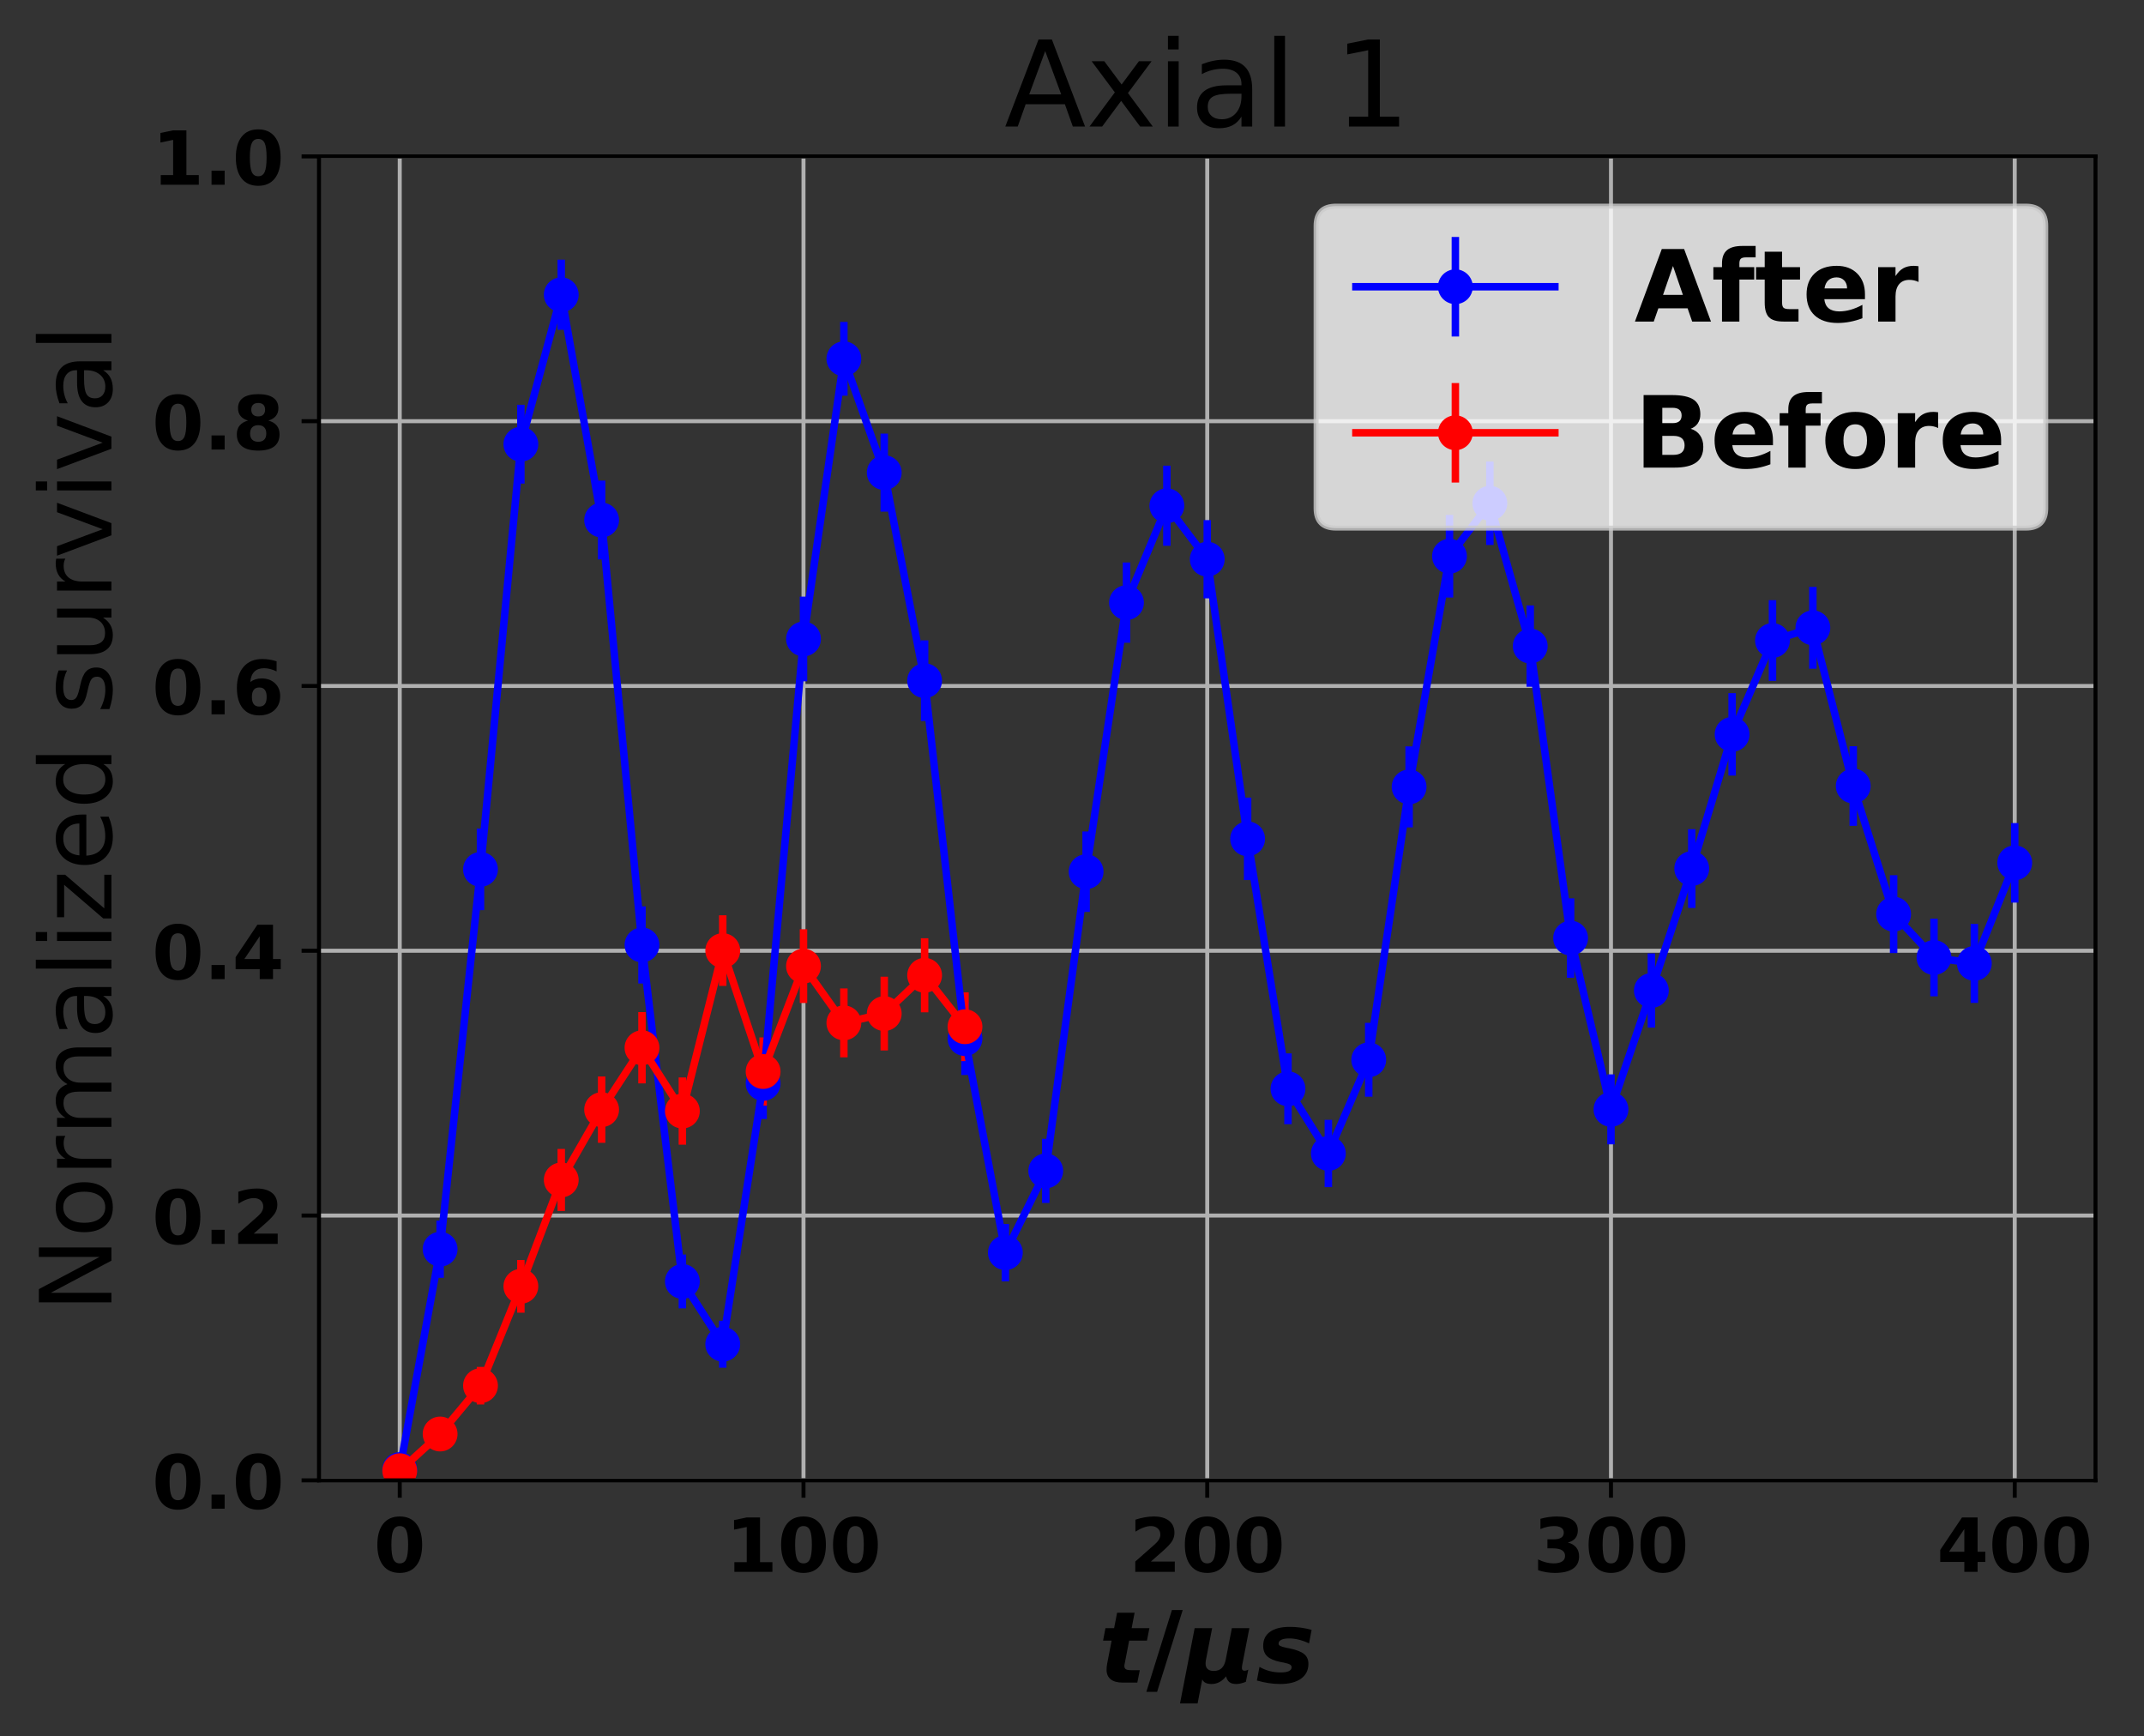 <?xml version="1.0" encoding="utf-8" standalone="no"?>
<!DOCTYPE svg PUBLIC "-//W3C//DTD SVG 1.1//EN"
  "http://www.w3.org/Graphics/SVG/1.1/DTD/svg11.dtd">
<!-- Created with matplotlib (http://matplotlib.org/) -->
<svg height="349pt" version="1.1" viewBox="0 0 431 349" width="431pt" xmlns="http://www.w3.org/2000/svg" xmlns:xlink="http://www.w3.org/1999/xlink">
 <rect x="0" y="0" width="431" height="349" fill="#333333" stroke="none"/>
 <defs>
  <style type="text/css">
*{stroke-linecap:butt;stroke-linejoin:round;}
  </style>
 </defs>
 <g id="figure_1">
  <g id="patch_1">
   <path d="M 0 349.622 
L 431.947 349.622 
L 431.947 0 
L 0 0 
z
" style="fill:none;"/>
  </g>
  <g id="axes_1">
   <g id="patch_2">
    <path d="M 64.127 297.548 
L 421.247 297.548 
L 421.247 31.436 
L 64.127 31.436 
z
" style="fill:none;"/>
   </g>
   <g id="matplotlib.axis_1">
    <g id="xtick_1">
     <g id="line2d_1">
      <path clip-path="url(#pa55d2d6518)" d="M 80.36 297.548 
L 80.36 31.436 
" style="fill:none;stroke:#b0b0b0;stroke-linecap:square;stroke-width:0.8;"/>
     </g>
     <g id="line2d_2">
      <defs>
       <path d="M 0 0 
L 0 3.5 
" id="m916a3d5233" style="stroke:#000000;stroke-width:0.8;"/>
      </defs>
      <g>
       <use style="stroke:#000000;stroke-width:0.8;" x="80.36" xlink:href="#m916a3d5233" y="297.548"/>
      </g>
     </g>
     <g id="text_1">
      <!-- 0 -->
      <defs>
       <path d="M 46 36.531 
Q 46 50.203 43.438 55.781 
Q 40.875 61.375 34.812 61.375 
Q 28.766 61.375 26.172 55.781 
Q 23.578 50.203 23.578 36.531 
Q 23.578 22.703 26.172 17.031 
Q 28.766 11.375 34.812 11.375 
Q 40.828 11.375 43.406 17.031 
Q 46 22.703 46 36.531 
M 64.797 36.375 
Q 64.797 18.266 56.984 8.422 
Q 49.172 -1.422 34.812 -1.422 
Q 20.406 -1.422 12.594 8.422 
Q 4.781 18.266 4.781 36.375 
Q 4.781 54.547 12.594 64.375 
Q 20.406 74.219 34.812 74.219 
Q 49.172 74.219 56.984 64.375 
Q 64.797 54.547 64.797 36.375 
" id="DejaVuSans-Bold-30"/>
      </defs>
      <g transform="translate(75.142 315.946)scale(0.15 -0.15)">
       <use xlink:href="#DejaVuSans-Bold-30"/>
      </g>
     </g>
    </g>
    <g id="xtick_2">
     <g id="line2d_3">
      <path clip-path="url(#pa55d2d6518)" d="M 161.524 297.548 
L 161.524 31.436 
" style="fill:none;stroke:#b0b0b0;stroke-linecap:square;stroke-width:0.8;"/>
     </g>
     <g id="line2d_4">
      <g>
       <use style="stroke:#000000;stroke-width:0.8;" x="161.524" xlink:href="#m916a3d5233" y="297.548"/>
      </g>
     </g>
     <g id="text_2">
      <!-- 100 -->
      <defs>
       <path d="M 11.719 12.984 
L 28.328 12.984 
L 28.328 60.109 
L 11.281 56.594 
L 11.281 69.391 
L 28.219 72.906 
L 46.094 72.906 
L 46.094 12.984 
L 62.703 12.984 
L 62.703 0 
L 11.719 0 
z
" id="DejaVuSans-Bold-31"/>
      </defs>
      <g transform="translate(145.869 315.946)scale(0.15 -0.15)">
       <use xlink:href="#DejaVuSans-Bold-31"/>
       <use x="69.58" xlink:href="#DejaVuSans-Bold-30"/>
       <use x="139.16" xlink:href="#DejaVuSans-Bold-30"/>
      </g>
     </g>
    </g>
    <g id="xtick_3">
     <g id="line2d_5">
      <path clip-path="url(#pa55d2d6518)" d="M 242.687 297.548 
L 242.687 31.436 
" style="fill:none;stroke:#b0b0b0;stroke-linecap:square;stroke-width:0.8;"/>
     </g>
     <g id="line2d_6">
      <g>
       <use style="stroke:#000000;stroke-width:0.8;" x="242.687" xlink:href="#m916a3d5233" y="297.548"/>
      </g>
     </g>
     <g id="text_3">
      <!-- 200 -->
      <defs>
       <path d="M 28.812 13.812 
L 60.891 13.812 
L 60.891 0 
L 7.906 0 
L 7.906 13.812 
L 34.516 37.312 
Q 38.094 40.531 39.797 43.609 
Q 41.5 46.688 41.5 50 
Q 41.5 55.125 38.062 58.25 
Q 34.625 61.375 28.906 61.375 
Q 24.516 61.375 19.281 59.5 
Q 14.062 57.625 8.109 53.906 
L 8.109 69.922 
Q 14.453 72.016 20.656 73.109 
Q 26.859 74.219 32.812 74.219 
Q 45.906 74.219 53.156 68.453 
Q 60.406 62.703 60.406 52.391 
Q 60.406 46.438 57.328 41.281 
Q 54.25 36.141 44.391 27.484 
z
" id="DejaVuSans-Bold-32"/>
      </defs>
      <g transform="translate(227.032 315.946)scale(0.15 -0.15)">
       <use xlink:href="#DejaVuSans-Bold-32"/>
       <use x="69.58" xlink:href="#DejaVuSans-Bold-30"/>
       <use x="139.16" xlink:href="#DejaVuSans-Bold-30"/>
      </g>
     </g>
    </g>
    <g id="xtick_4">
     <g id="line2d_7">
      <path clip-path="url(#pa55d2d6518)" d="M 323.851 297.548 
L 323.851 31.436 
" style="fill:none;stroke:#b0b0b0;stroke-linecap:square;stroke-width:0.8;"/>
     </g>
     <g id="line2d_8">
      <g>
       <use style="stroke:#000000;stroke-width:0.8;" x="323.851" xlink:href="#m916a3d5233" y="297.548"/>
      </g>
     </g>
     <g id="text_4">
      <!-- 300 -->
      <defs>
       <path d="M 46.578 39.312 
Q 53.953 37.406 57.781 32.688 
Q 61.625 27.984 61.625 20.703 
Q 61.625 9.859 53.312 4.219 
Q 45.016 -1.422 29.109 -1.422 
Q 23.484 -1.422 17.844 -0.516 
Q 12.203 0.391 6.688 2.203 
L 6.688 16.703 
Q 11.969 14.062 17.156 12.719 
Q 22.359 11.375 27.391 11.375 
Q 34.859 11.375 38.844 13.953 
Q 42.828 16.547 42.828 21.391 
Q 42.828 26.375 38.75 28.938 
Q 34.672 31.5 26.703 31.5 
L 19.188 31.5 
L 19.188 43.609 
L 27.094 43.609 
Q 34.188 43.609 37.641 45.828 
Q 41.109 48.047 41.109 52.594 
Q 41.109 56.781 37.734 59.078 
Q 34.375 61.375 28.219 61.375 
Q 23.688 61.375 19.047 60.344 
Q 14.406 59.328 9.812 57.328 
L 9.812 71.094 
Q 15.375 72.656 20.844 73.438 
Q 26.312 74.219 31.594 74.219 
Q 45.797 74.219 52.844 69.547 
Q 59.906 64.891 59.906 55.516 
Q 59.906 49.125 56.531 45.047 
Q 53.172 40.969 46.578 39.312 
" id="DejaVuSans-Bold-33"/>
      </defs>
      <g transform="translate(308.196 315.946)scale(0.15 -0.15)">
       <use xlink:href="#DejaVuSans-Bold-33"/>
       <use x="69.58" xlink:href="#DejaVuSans-Bold-30"/>
       <use x="139.16" xlink:href="#DejaVuSans-Bold-30"/>
      </g>
     </g>
    </g>
    <g id="xtick_5">
     <g id="line2d_9">
      <path clip-path="url(#pa55d2d6518)" d="M 405.015 297.548 
L 405.015 31.436 
" style="fill:none;stroke:#b0b0b0;stroke-linecap:square;stroke-width:0.8;"/>
     </g>
     <g id="line2d_10">
      <g>
       <use style="stroke:#000000;stroke-width:0.8;" x="405.015" xlink:href="#m916a3d5233" y="297.548"/>
      </g>
     </g>
     <g id="text_5">
      <!-- 400 -->
      <defs>
       <path d="M 36.812 57.422 
L 16.219 26.906 
L 36.812 26.906 
z
M 33.688 72.906 
L 54.594 72.906 
L 54.594 26.906 
L 64.984 26.906 
L 64.984 13.281 
L 54.594 13.281 
L 54.594 0 
L 36.812 0 
L 36.812 13.281 
L 4.5 13.281 
L 4.5 29.391 
z
" id="DejaVuSans-Bold-34"/>
      </defs>
      <g transform="translate(389.36 315.946)scale(0.15 -0.15)">
       <use xlink:href="#DejaVuSans-Bold-34"/>
       <use x="69.58" xlink:href="#DejaVuSans-Bold-30"/>
       <use x="139.16" xlink:href="#DejaVuSans-Bold-30"/>
      </g>
     </g>
    </g>
    <g id="text_6">
     <!-- $t/\mu s$ -->
     <defs>
      <path d="M 35.984 70.219 
L 33.016 54.688 
L 50.875 54.688 
L 48.391 42.188 
L 30.516 42.188 
L 26.031 19.047 
Q 25.828 18.266 25.75 17.719 
Q 25.688 17.188 25.688 16.703 
Q 25.688 14.453 27.172 13.469 
Q 28.656 12.5 32.172 12.5 
L 41.219 12.5 
L 38.719 0 
L 24.031 0 
Q 16.109 0 11.953 3.312 
Q 7.812 6.641 7.812 12.891 
Q 7.812 14.266 7.953 15.828 
Q 8.109 17.391 8.406 19 
L 12.891 42.188 
L 4.297 42.188 
L 6.688 54.688 
L 15.375 54.688 
L 18.406 70.219 
z
" id="DejaVuSans-BoldOblique-74"/>
      <path d="M 25.688 72.906 
L 36.531 72.906 
L 10.797 -9.281 
L 0 -9.281 
z
" id="DejaVuSans-Bold-2f"/>
      <path d="M -2.688 -20.906 
L 12.016 54.688 
L 29.594 54.688 
L 23.391 22.906 
Q 23.188 21.875 23.094 20.891 
Q 23 19.922 23 19.094 
Q 23 15.531 25.094 13.625 
Q 27.203 11.719 31.203 11.719 
Q 36.188 11.719 39.109 14.453 
Q 42.047 17.188 43.219 22.906 
L 49.422 54.688 
L 67 54.688 
L 59.906 18.109 
Q 59.719 17.094 59.609 16.234 
Q 59.516 15.375 59.516 14.703 
Q 59.516 13.281 60.172 12.594 
Q 60.844 11.922 62.203 11.922 
Q 63.031 11.922 63.984 12.188 
Q 64.938 12.453 65.922 12.984 
L 63.484 0.781 
Q 60.688 -0.344 58.297 -0.875 
Q 55.906 -1.422 53.719 -1.422 
Q 49.422 -1.422 47 0.438 
Q 44.578 2.297 43.609 6.297 
Q 40.578 2.438 36.891 0.5 
Q 33.203 -1.422 28.906 -1.422 
Q 25.297 -1.422 23.016 -0.266 
Q 20.75 0.875 19.672 3.219 
L 14.984 -20.906 
z
" id="DejaVuSans-BoldOblique-3bc"/>
      <path d="M 56 52.984 
L 53.422 39.406 
Q 48.297 41.844 43.219 43.109 
Q 38.141 44.391 33.594 44.391 
Q 28.422 44.391 25.609 43.047 
Q 22.797 41.703 22.797 39.203 
Q 22.797 37.75 24.359 36.859 
Q 25.922 35.984 30.516 35.016 
L 33.688 34.422 
Q 44.281 32.172 48.531 28.625 
Q 52.781 25.094 52.781 18.797 
Q 52.781 9.281 45.312 3.922 
Q 37.844 -1.422 24.422 -1.422 
Q 18.797 -1.422 12.938 -0.531 
Q 7.078 0.344 0.984 2.094 
L 3.609 15.828 
Q 8.344 13.031 13.734 11.609 
Q 19.141 10.203 24.812 10.203 
Q 30.328 10.203 33.109 11.516 
Q 35.891 12.844 35.891 15.375 
Q 35.891 17.141 34.328 18.109 
Q 32.766 19.094 27.875 20.125 
L 24.703 20.703 
Q 15.328 22.656 11.328 26.469 
Q 7.328 30.281 7.328 37.016 
Q 7.328 46.141 14.234 51.062 
Q 21.141 56 33.984 56 
Q 39.594 56 45.031 55.25 
Q 50.484 54.5 56 52.984 
" id="DejaVuSans-BoldOblique-73"/>
     </defs>
     <g transform="translate(220.887 338.222)scale(0.2 -0.2)">
      <use transform="translate(0 0.094)" xlink:href="#DejaVuSans-BoldOblique-74"/>
      <use transform="translate(47.803 0.094)" xlink:href="#DejaVuSans-Bold-2f"/>
      <use transform="translate(84.326 0.094)" xlink:href="#DejaVuSans-BoldOblique-3bc"/>
      <use transform="translate(157.91 0.094)" xlink:href="#DejaVuSans-BoldOblique-73"/>
     </g>
    </g>
   </g>
   <g id="matplotlib.axis_2">
    <g id="ytick_1">
     <g id="line2d_11">
      <path clip-path="url(#pa55d2d6518)" d="M 64.127 297.548 
L 421.247 297.548 
" style="fill:none;stroke:#b0b0b0;stroke-linecap:square;stroke-width:0.8;"/>
     </g>
     <g id="line2d_12">
      <defs>
       <path d="M 0 0 
L -3.5 0 
" id="m481b9bae0b" style="stroke:#000000;stroke-width:0.8;"/>
      </defs>
      <g>
       <use style="stroke:#000000;stroke-width:0.8;" x="64.127" xlink:href="#m481b9bae0b" y="297.548"/>
      </g>
     </g>
     <g id="text_7">
      <!-- 0.0 -->
      <defs>
       <path d="M 10.203 18.891 
L 27.781 18.891 
L 27.781 0 
L 10.203 0 
z
" id="DejaVuSans-Bold-2e"/>
      </defs>
      <g transform="translate(30.556 303.247)scale(0.15 -0.15)">
       <use xlink:href="#DejaVuSans-Bold-30"/>
       <use x="69.58" xlink:href="#DejaVuSans-Bold-2e"/>
       <use x="107.568" xlink:href="#DejaVuSans-Bold-30"/>
      </g>
     </g>
    </g>
    <g id="ytick_2">
     <g id="line2d_13">
      <path clip-path="url(#pa55d2d6518)" d="M 64.127 244.326 
L 421.247 244.326 
" style="fill:none;stroke:#b0b0b0;stroke-linecap:square;stroke-width:0.8;"/>
     </g>
     <g id="line2d_14">
      <g>
       <use style="stroke:#000000;stroke-width:0.8;" x="64.127" xlink:href="#m481b9bae0b" y="244.326"/>
      </g>
     </g>
     <g id="text_8">
      <!-- 0.2 -->
      <g transform="translate(30.556 250.025)scale(0.15 -0.15)">
       <use xlink:href="#DejaVuSans-Bold-30"/>
       <use x="69.58" xlink:href="#DejaVuSans-Bold-2e"/>
       <use x="107.568" xlink:href="#DejaVuSans-Bold-32"/>
      </g>
     </g>
    </g>
    <g id="ytick_3">
     <g id="line2d_15">
      <path clip-path="url(#pa55d2d6518)" d="M 64.127 191.103 
L 421.247 191.103 
" style="fill:none;stroke:#b0b0b0;stroke-linecap:square;stroke-width:0.8;"/>
     </g>
     <g id="line2d_16">
      <g>
       <use style="stroke:#000000;stroke-width:0.8;" x="64.127" xlink:href="#m481b9bae0b" y="191.103"/>
      </g>
     </g>
     <g id="text_9">
      <!-- 0.4 -->
      <g transform="translate(30.556 196.802)scale(0.15 -0.15)">
       <use xlink:href="#DejaVuSans-Bold-30"/>
       <use x="69.58" xlink:href="#DejaVuSans-Bold-2e"/>
       <use x="107.568" xlink:href="#DejaVuSans-Bold-34"/>
      </g>
     </g>
    </g>
    <g id="ytick_4">
     <g id="line2d_17">
      <path clip-path="url(#pa55d2d6518)" d="M 64.127 137.881 
L 421.247 137.881 
" style="fill:none;stroke:#b0b0b0;stroke-linecap:square;stroke-width:0.8;"/>
     </g>
     <g id="line2d_18">
      <g>
       <use style="stroke:#000000;stroke-width:0.8;" x="64.127" xlink:href="#m481b9bae0b" y="137.881"/>
      </g>
     </g>
     <g id="text_10">
      <!-- 0.6 -->
      <defs>
       <path d="M 36.188 35.984 
Q 31.25 35.984 28.781 32.781 
Q 26.312 29.594 26.312 23.188 
Q 26.312 16.797 28.781 13.594 
Q 31.25 10.406 36.188 10.406 
Q 41.156 10.406 43.625 13.594 
Q 46.094 16.797 46.094 23.188 
Q 46.094 29.594 43.625 32.781 
Q 41.156 35.984 36.188 35.984 
M 59.422 71 
L 59.422 57.516 
Q 54.781 59.719 50.672 60.766 
Q 46.578 61.812 42.672 61.812 
Q 34.281 61.812 29.594 57.141 
Q 24.906 52.484 24.125 43.312 
Q 27.344 45.703 31.094 46.891 
Q 34.859 48.094 39.312 48.094 
Q 50.484 48.094 57.344 41.547 
Q 64.203 35.016 64.203 24.422 
Q 64.203 12.703 56.531 5.641 
Q 48.875 -1.422 35.984 -1.422 
Q 21.781 -1.422 13.984 8.172 
Q 6.203 17.781 6.203 35.406 
Q 6.203 53.469 15.312 63.797 
Q 24.422 74.125 40.281 74.125 
Q 45.312 74.125 50.047 73.344 
Q 54.781 72.562 59.422 71 
" id="DejaVuSans-Bold-36"/>
      </defs>
      <g transform="translate(30.556 143.58)scale(0.15 -0.15)">
       <use xlink:href="#DejaVuSans-Bold-30"/>
       <use x="69.58" xlink:href="#DejaVuSans-Bold-2e"/>
       <use x="107.568" xlink:href="#DejaVuSans-Bold-36"/>
      </g>
     </g>
    </g>
    <g id="ytick_5">
     <g id="line2d_19">
      <path clip-path="url(#pa55d2d6518)" d="M 64.127 84.659 
L 421.247 84.659 
" style="fill:none;stroke:#b0b0b0;stroke-linecap:square;stroke-width:0.8;"/>
     </g>
     <g id="line2d_20">
      <g>
       <use style="stroke:#000000;stroke-width:0.8;" x="64.127" xlink:href="#m481b9bae0b" y="84.659"/>
      </g>
     </g>
     <g id="text_11">
      <!-- 0.8 -->
      <defs>
       <path d="M 34.812 32.625 
Q 29.547 32.625 26.703 29.734 
Q 23.875 26.859 23.875 21.484 
Q 23.875 16.109 26.703 13.25 
Q 29.547 10.406 34.812 10.406 
Q 40.047 10.406 42.828 13.25 
Q 45.609 16.109 45.609 21.484 
Q 45.609 26.906 42.828 29.766 
Q 40.047 32.625 34.812 32.625 
M 21.094 38.812 
Q 14.453 40.828 11.078 44.969 
Q 7.719 49.125 7.719 55.328 
Q 7.719 64.547 14.594 69.375 
Q 21.484 74.219 34.812 74.219 
Q 48.047 74.219 54.922 69.406 
Q 61.812 64.594 61.812 55.328 
Q 61.812 49.125 58.422 44.969 
Q 55.031 40.828 48.391 38.812 
Q 55.812 36.766 59.594 32.156 
Q 63.375 27.547 63.375 20.516 
Q 63.375 9.672 56.172 4.125 
Q 48.969 -1.422 34.812 -1.422 
Q 20.609 -1.422 13.359 4.125 
Q 6.109 9.672 6.109 20.516 
Q 6.109 27.547 9.891 32.156 
Q 13.672 36.766 21.094 38.812 
M 25.484 53.422 
Q 25.484 49.078 27.906 46.734 
Q 30.328 44.391 34.812 44.391 
Q 39.203 44.391 41.594 46.734 
Q 44 49.078 44 53.422 
Q 44 57.766 41.594 60.078 
Q 39.203 62.406 34.812 62.406 
Q 30.328 62.406 27.906 60.062 
Q 25.484 57.719 25.484 53.422 
" id="DejaVuSans-Bold-38"/>
      </defs>
      <g transform="translate(30.556 90.357)scale(0.15 -0.15)">
       <use xlink:href="#DejaVuSans-Bold-30"/>
       <use x="69.58" xlink:href="#DejaVuSans-Bold-2e"/>
       <use x="107.568" xlink:href="#DejaVuSans-Bold-38"/>
      </g>
     </g>
    </g>
    <g id="ytick_6">
     <g id="line2d_21">
      <path clip-path="url(#pa55d2d6518)" d="M 64.127 31.436 
L 421.247 31.436 
" style="fill:none;stroke:#b0b0b0;stroke-linecap:square;stroke-width:0.8;"/>
     </g>
     <g id="line2d_22">
      <g>
       <use style="stroke:#000000;stroke-width:0.8;" x="64.127" xlink:href="#m481b9bae0b" y="31.436"/>
      </g>
     </g>
     <g id="text_12">
      <!-- 1.0 -->
      <g transform="translate(30.556 37.135)scale(0.15 -0.15)">
       <use xlink:href="#DejaVuSans-Bold-31"/>
       <use x="69.58" xlink:href="#DejaVuSans-Bold-2e"/>
       <use x="107.568" xlink:href="#DejaVuSans-Bold-30"/>
      </g>
     </g>
    </g>
    <g id="text_13">
     <!-- Normalized survival -->
     <defs>
      <path d="M 9.812 72.906 
L 23.094 72.906 
L 55.422 11.922 
L 55.422 72.906 
L 64.984 72.906 
L 64.984 0 
L 51.703 0 
L 19.391 60.984 
L 19.391 0 
L 9.812 0 
z
" id="DejaVuSans-4e"/>
      <path d="M 30.609 48.391 
Q 23.391 48.391 19.188 42.75 
Q 14.984 37.109 14.984 27.297 
Q 14.984 17.484 19.156 11.844 
Q 23.344 6.203 30.609 6.203 
Q 37.797 6.203 41.984 11.859 
Q 46.188 17.531 46.188 27.297 
Q 46.188 37.016 41.984 42.703 
Q 37.797 48.391 30.609 48.391 
M 30.609 56 
Q 42.328 56 49.016 48.375 
Q 55.719 40.766 55.719 27.297 
Q 55.719 13.875 49.016 6.219 
Q 42.328 -1.422 30.609 -1.422 
Q 18.844 -1.422 12.172 6.219 
Q 5.516 13.875 5.516 27.297 
Q 5.516 40.766 12.172 48.375 
Q 18.844 56 30.609 56 
" id="DejaVuSans-6f"/>
      <path d="M 41.109 46.297 
Q 39.594 47.172 37.812 47.578 
Q 36.031 48 33.891 48 
Q 26.266 48 22.188 43.047 
Q 18.109 38.094 18.109 28.812 
L 18.109 0 
L 9.078 0 
L 9.078 54.688 
L 18.109 54.688 
L 18.109 46.188 
Q 20.953 51.172 25.484 53.578 
Q 30.031 56 36.531 56 
Q 37.453 56 38.578 55.875 
Q 39.703 55.766 41.062 55.516 
z
" id="DejaVuSans-72"/>
      <path d="M 52 44.188 
Q 55.375 50.25 60.062 53.125 
Q 64.75 56 71.094 56 
Q 79.641 56 84.281 50.016 
Q 88.922 44.047 88.922 33.016 
L 88.922 0 
L 79.891 0 
L 79.891 32.719 
Q 79.891 40.578 77.094 44.375 
Q 74.312 48.188 68.609 48.188 
Q 61.625 48.188 57.562 43.547 
Q 53.516 38.922 53.516 30.906 
L 53.516 0 
L 44.484 0 
L 44.484 32.719 
Q 44.484 40.625 41.703 44.406 
Q 38.922 48.188 33.109 48.188 
Q 26.219 48.188 22.156 43.531 
Q 18.109 38.875 18.109 30.906 
L 18.109 0 
L 9.078 0 
L 9.078 54.688 
L 18.109 54.688 
L 18.109 46.188 
Q 21.188 51.219 25.484 53.609 
Q 29.781 56 35.688 56 
Q 41.656 56 45.828 52.969 
Q 50 49.953 52 44.188 
" id="DejaVuSans-6d"/>
      <path d="M 34.281 27.484 
Q 23.391 27.484 19.188 25 
Q 14.984 22.516 14.984 16.5 
Q 14.984 11.719 18.141 8.906 
Q 21.297 6.109 26.703 6.109 
Q 34.188 6.109 38.703 11.406 
Q 43.219 16.703 43.219 25.484 
L 43.219 27.484 
z
M 52.203 31.203 
L 52.203 0 
L 43.219 0 
L 43.219 8.297 
Q 40.141 3.328 35.547 0.953 
Q 30.953 -1.422 24.312 -1.422 
Q 15.922 -1.422 10.953 3.297 
Q 6 8.016 6 15.922 
Q 6 25.141 12.172 29.828 
Q 18.359 34.516 30.609 34.516 
L 43.219 34.516 
L 43.219 35.406 
Q 43.219 41.609 39.141 45 
Q 35.062 48.391 27.688 48.391 
Q 23 48.391 18.547 47.266 
Q 14.109 46.141 10.016 43.891 
L 10.016 52.203 
Q 14.938 54.109 19.578 55.047 
Q 24.219 56 28.609 56 
Q 40.484 56 46.344 49.844 
Q 52.203 43.703 52.203 31.203 
" id="DejaVuSans-61"/>
      <path d="M 9.422 75.984 
L 18.406 75.984 
L 18.406 0 
L 9.422 0 
z
" id="DejaVuSans-6c"/>
      <path d="M 9.422 54.688 
L 18.406 54.688 
L 18.406 0 
L 9.422 0 
z
M 9.422 75.984 
L 18.406 75.984 
L 18.406 64.594 
L 9.422 64.594 
z
" id="DejaVuSans-69"/>
      <path d="M 5.516 54.688 
L 48.188 54.688 
L 48.188 46.484 
L 14.406 7.172 
L 48.188 7.172 
L 48.188 0 
L 4.297 0 
L 4.297 8.203 
L 38.094 47.516 
L 5.516 47.516 
z
" id="DejaVuSans-7a"/>
      <path d="M 56.203 29.594 
L 56.203 25.203 
L 14.891 25.203 
Q 15.484 15.922 20.484 11.062 
Q 25.484 6.203 34.422 6.203 
Q 39.594 6.203 44.453 7.469 
Q 49.312 8.734 54.109 11.281 
L 54.109 2.781 
Q 49.266 0.734 44.188 -0.344 
Q 39.109 -1.422 33.891 -1.422 
Q 20.797 -1.422 13.156 6.188 
Q 5.516 13.812 5.516 26.812 
Q 5.516 40.234 12.766 48.109 
Q 20.016 56 32.328 56 
Q 43.359 56 49.781 48.891 
Q 56.203 41.797 56.203 29.594 
M 47.219 32.234 
Q 47.125 39.594 43.094 43.984 
Q 39.062 48.391 32.422 48.391 
Q 24.906 48.391 20.391 44.141 
Q 15.875 39.891 15.188 32.172 
z
" id="DejaVuSans-65"/>
      <path d="M 45.406 46.391 
L 45.406 75.984 
L 54.391 75.984 
L 54.391 0 
L 45.406 0 
L 45.406 8.203 
Q 42.578 3.328 38.25 0.953 
Q 33.938 -1.422 27.875 -1.422 
Q 17.969 -1.422 11.734 6.484 
Q 5.516 14.406 5.516 27.297 
Q 5.516 40.188 11.734 48.094 
Q 17.969 56 27.875 56 
Q 33.938 56 38.25 53.625 
Q 42.578 51.266 45.406 46.391 
M 14.797 27.297 
Q 14.797 17.391 18.875 11.75 
Q 22.953 6.109 30.078 6.109 
Q 37.203 6.109 41.297 11.75 
Q 45.406 17.391 45.406 27.297 
Q 45.406 37.203 41.297 42.844 
Q 37.203 48.484 30.078 48.484 
Q 22.953 48.484 18.875 42.844 
Q 14.797 37.203 14.797 27.297 
" id="DejaVuSans-64"/>
      <path id="DejaVuSans-20"/>
      <path d="M 44.281 53.078 
L 44.281 44.578 
Q 40.484 46.531 36.375 47.5 
Q 32.281 48.484 27.875 48.484 
Q 21.188 48.484 17.844 46.438 
Q 14.5 44.391 14.5 40.281 
Q 14.5 37.156 16.891 35.375 
Q 19.281 33.594 26.516 31.984 
L 29.594 31.297 
Q 39.156 29.25 43.188 25.516 
Q 47.219 21.781 47.219 15.094 
Q 47.219 7.469 41.188 3.016 
Q 35.156 -1.422 24.609 -1.422 
Q 20.219 -1.422 15.453 -0.562 
Q 10.688 0.297 5.422 2 
L 5.422 11.281 
Q 10.406 8.688 15.234 7.391 
Q 20.062 6.109 24.812 6.109 
Q 31.156 6.109 34.562 8.281 
Q 37.984 10.453 37.984 14.406 
Q 37.984 18.062 35.516 20.016 
Q 33.062 21.969 24.703 23.781 
L 21.578 24.516 
Q 13.234 26.266 9.516 29.906 
Q 5.812 33.547 5.812 39.891 
Q 5.812 47.609 11.281 51.797 
Q 16.75 56 26.812 56 
Q 31.781 56 36.172 55.266 
Q 40.578 54.547 44.281 53.078 
" id="DejaVuSans-73"/>
      <path d="M 8.5 21.578 
L 8.5 54.688 
L 17.484 54.688 
L 17.484 21.922 
Q 17.484 14.156 20.5 10.266 
Q 23.531 6.391 29.594 6.391 
Q 36.859 6.391 41.078 11.031 
Q 45.312 15.672 45.312 23.688 
L 45.312 54.688 
L 54.297 54.688 
L 54.297 0 
L 45.312 0 
L 45.312 8.406 
Q 42.047 3.422 37.719 1 
Q 33.406 -1.422 27.688 -1.422 
Q 18.266 -1.422 13.375 4.438 
Q 8.5 10.297 8.5 21.578 
M 31.109 56 
z
" id="DejaVuSans-75"/>
      <path d="M 2.984 54.688 
L 12.5 54.688 
L 29.594 8.797 
L 46.688 54.688 
L 56.203 54.688 
L 35.688 0 
L 23.484 0 
z
" id="DejaVuSans-76"/>
     </defs>
     <g transform="translate(22.397 263.734)rotate(-90)scale(0.2 -0.2)">
      <use xlink:href="#DejaVuSans-4e"/>
      <use x="74.805" xlink:href="#DejaVuSans-6f"/>
      <use x="135.986" xlink:href="#DejaVuSans-72"/>
      <use x="177.084" xlink:href="#DejaVuSans-6d"/>
      <use x="274.496" xlink:href="#DejaVuSans-61"/>
      <use x="335.775" xlink:href="#DejaVuSans-6c"/>
      <use x="363.559" xlink:href="#DejaVuSans-69"/>
      <use x="391.342" xlink:href="#DejaVuSans-7a"/>
      <use x="443.832" xlink:href="#DejaVuSans-65"/>
      <use x="505.355" xlink:href="#DejaVuSans-64"/>
      <use x="568.832" xlink:href="#DejaVuSans-20"/>
      <use x="600.619" xlink:href="#DejaVuSans-73"/>
      <use x="652.719" xlink:href="#DejaVuSans-75"/>
      <use x="716.098" xlink:href="#DejaVuSans-72"/>
      <use x="757.211" xlink:href="#DejaVuSans-76"/>
      <use x="816.391" xlink:href="#DejaVuSans-69"/>
      <use x="844.174" xlink:href="#DejaVuSans-76"/>
      <use x="903.354" xlink:href="#DejaVuSans-61"/>
      <use x="964.633" xlink:href="#DejaVuSans-6c"/>
     </g>
    </g>
   </g>
   <g id="LineCollection_1">
    <path clip-path="url(#pa55d2d6518)" d="M 80.36 296.683 
L 80.36 294.102 
" style="fill:none;stroke:#0000ff;stroke-width:1.5;"/>
    <path clip-path="url(#pa55d2d6518)" d="M 88.476 256.837 
L 88.476 245.342 
" style="fill:none;stroke:#0000ff;stroke-width:1.5;"/>
    <path clip-path="url(#pa55d2d6518)" d="M 96.593 182.942 
L 96.593 166.555 
" style="fill:none;stroke:#0000ff;stroke-width:1.5;"/>
    <path clip-path="url(#pa55d2d6518)" d="M 104.709 97.201 
L 104.709 81.364 
" style="fill:none;stroke:#0000ff;stroke-width:1.5;"/>
    <path clip-path="url(#pa55d2d6518)" d="M 112.826 66.297 
L 112.826 52.194 
" style="fill:none;stroke:#0000ff;stroke-width:1.5;"/>
    <path clip-path="url(#pa55d2d6518)" d="M 120.942 112.453 
L 120.942 96.605 
" style="fill:none;stroke:#0000ff;stroke-width:1.5;"/>
    <path clip-path="url(#pa55d2d6518)" d="M 129.058 197.68 
L 129.058 182.179 
" style="fill:none;stroke:#0000ff;stroke-width:1.5;"/>
    <path clip-path="url(#pa55d2d6518)" d="M 137.175 262.981 
L 137.175 252.164 
" style="fill:none;stroke:#0000ff;stroke-width:1.5;"/>
    <path clip-path="url(#pa55d2d6518)" d="M 145.291 274.906 
L 145.291 265.47 
" style="fill:none;stroke:#0000ff;stroke-width:1.5;"/>
    <path clip-path="url(#pa55d2d6518)" d="M 153.407 224.928 
L 153.407 210.613 
" style="fill:none;stroke:#0000ff;stroke-width:1.5;"/>
    <path clip-path="url(#pa55d2d6518)" d="M 161.524 136.945 
L 161.524 119.921 
" style="fill:none;stroke:#0000ff;stroke-width:1.5;"/>
    <path clip-path="url(#pa55d2d6518)" d="M 169.64 79.534 
L 169.64 64.702 
" style="fill:none;stroke:#0000ff;stroke-width:1.5;"/>
    <path clip-path="url(#pa55d2d6518)" d="M 177.756 102.838 
L 177.756 87.156 
" style="fill:none;stroke:#0000ff;stroke-width:1.5;"/>
    <path clip-path="url(#pa55d2d6518)" d="M 185.873 144.917 
L 185.873 128.713 
" style="fill:none;stroke:#0000ff;stroke-width:1.5;"/>
    <path clip-path="url(#pa55d2d6518)" d="M 193.989 216.074 
L 193.989 201.446 
" style="fill:none;stroke:#0000ff;stroke-width:1.5;"/>
    <path clip-path="url(#pa55d2d6518)" d="M 202.106 257.558 
L 202.106 246.012 
" style="fill:none;stroke:#0000ff;stroke-width:1.5;"/>
    <path clip-path="url(#pa55d2d6518)" d="M 210.222 241.797 
L 210.222 228.905 
" style="fill:none;stroke:#0000ff;stroke-width:1.5;"/>
    <path clip-path="url(#pa55d2d6518)" d="M 218.338 183.297 
L 218.338 167.129 
" style="fill:none;stroke:#0000ff;stroke-width:1.5;"/>
    <path clip-path="url(#pa55d2d6518)" d="M 226.455 129.199 
L 226.455 113.056 
" style="fill:none;stroke:#0000ff;stroke-width:1.5;"/>
    <path clip-path="url(#pa55d2d6518)" d="M 234.571 109.708 
L 234.571 93.605 
" style="fill:none;stroke:#0000ff;stroke-width:1.5;"/>
    <path clip-path="url(#pa55d2d6518)" d="M 242.687 120.266 
L 242.687 104.538 
" style="fill:none;stroke:#0000ff;stroke-width:1.5;"/>
    <path clip-path="url(#pa55d2d6518)" d="M 250.804 176.893 
L 250.804 160.326 
" style="fill:none;stroke:#0000ff;stroke-width:1.5;"/>
    <path clip-path="url(#pa55d2d6518)" d="M 258.92 225.965 
L 258.92 211.735 
" style="fill:none;stroke:#0000ff;stroke-width:1.5;"/>
    <path clip-path="url(#pa55d2d6518)" d="M 267.036 238.608 
L 267.036 225.086 
" style="fill:none;stroke:#0000ff;stroke-width:1.5;"/>
    <path clip-path="url(#pa55d2d6518)" d="M 275.153 220.445 
L 275.153 205.592 
" style="fill:none;stroke:#0000ff;stroke-width:1.5;"/>
    <path clip-path="url(#pa55d2d6518)" d="M 283.269 166.31 
L 283.269 150.022 
" style="fill:none;stroke:#0000ff;stroke-width:1.5;"/>
    <path clip-path="url(#pa55d2d6518)" d="M 291.386 120.107 
L 291.386 103.501 
" style="fill:none;stroke:#0000ff;stroke-width:1.5;"/>
    <path clip-path="url(#pa55d2d6518)" d="M 299.502 109.541 
L 299.502 92.774 
" style="fill:none;stroke:#0000ff;stroke-width:1.5;"/>
    <path clip-path="url(#pa55d2d6518)" d="M 307.618 138.034 
L 307.618 121.689 
" style="fill:none;stroke:#0000ff;stroke-width:1.5;"/>
    <path clip-path="url(#pa55d2d6518)" d="M 315.735 196.538 
L 315.735 180.574 
" style="fill:none;stroke:#0000ff;stroke-width:1.5;"/>
    <path clip-path="url(#pa55d2d6518)" d="M 323.851 230.021 
L 323.851 215.952 
" style="fill:none;stroke:#0000ff;stroke-width:1.5;"/>
    <path clip-path="url(#pa55d2d6518)" d="M 331.967 206.55 
L 331.967 191.64 
" style="fill:none;stroke:#0000ff;stroke-width:1.5;"/>
    <path clip-path="url(#pa55d2d6518)" d="M 340.084 182.501 
L 340.084 166.669 
" style="fill:none;stroke:#0000ff;stroke-width:1.5;"/>
    <path clip-path="url(#pa55d2d6518)" d="M 348.2 155.896 
L 348.2 139.318 
" style="fill:none;stroke:#0000ff;stroke-width:1.5;"/>
    <path clip-path="url(#pa55d2d6518)" d="M 356.316 136.856 
L 356.316 120.63 
" style="fill:none;stroke:#0000ff;stroke-width:1.5;"/>
    <path clip-path="url(#pa55d2d6518)" d="M 364.433 134.411 
L 364.433 117.962 
" style="fill:none;stroke:#0000ff;stroke-width:1.5;"/>
    <path clip-path="url(#pa55d2d6518)" d="M 372.549 165.994 
L 372.549 149.987 
" style="fill:none;stroke:#0000ff;stroke-width:1.5;"/>
    <path clip-path="url(#pa55d2d6518)" d="M 380.666 191.57 
L 380.666 175.914 
" style="fill:none;stroke:#0000ff;stroke-width:1.5;"/>
    <path clip-path="url(#pa55d2d6518)" d="M 388.782 200.265 
L 388.782 184.663 
" style="fill:none;stroke:#0000ff;stroke-width:1.5;"/>
    <path clip-path="url(#pa55d2d6518)" d="M 396.898 201.58 
L 396.898 185.709 
" style="fill:none;stroke:#0000ff;stroke-width:1.5;"/>
    <path clip-path="url(#pa55d2d6518)" d="M 405.015 181.422 
L 405.015 165.435 
" style="fill:none;stroke:#0000ff;stroke-width:1.5;"/>
   </g>
   <g id="LineCollection_2">
    <path clip-path="url(#pa55d2d6518)" d="M 80.36 296.774 
L 80.36 294.464 
" style="fill:none;stroke:#ff0000;stroke-width:1.5;"/>
    <path clip-path="url(#pa55d2d6518)" d="M 88.476 290.911 
L 88.476 285.565 
" style="fill:none;stroke:#ff0000;stroke-width:1.5;"/>
    <path clip-path="url(#pa55d2d6518)" d="M 96.593 282.296 
L 96.593 274.75 
" style="fill:none;stroke:#ff0000;stroke-width:1.5;"/>
    <path clip-path="url(#pa55d2d6518)" d="M 104.709 263.847 
L 104.709 253.252 
" style="fill:none;stroke:#ff0000;stroke-width:1.5;"/>
    <path clip-path="url(#pa55d2d6518)" d="M 112.826 243.404 
L 112.826 230.938 
" style="fill:none;stroke:#ff0000;stroke-width:1.5;"/>
    <path clip-path="url(#pa55d2d6518)" d="M 120.942 229.711 
L 120.942 216.37 
" style="fill:none;stroke:#ff0000;stroke-width:1.5;"/>
    <path clip-path="url(#pa55d2d6518)" d="M 129.058 217.765 
L 129.058 203.435 
" style="fill:none;stroke:#ff0000;stroke-width:1.5;"/>
    <path clip-path="url(#pa55d2d6518)" d="M 137.175 230.087 
L 137.175 216.564 
" style="fill:none;stroke:#ff0000;stroke-width:1.5;"/>
    <path clip-path="url(#pa55d2d6518)" d="M 145.291 198.17 
L 145.291 183.976 
" style="fill:none;stroke:#ff0000;stroke-width:1.5;"/>
    <path clip-path="url(#pa55d2d6518)" d="M 153.407 222.229 
L 153.407 208.521 
" style="fill:none;stroke:#ff0000;stroke-width:1.5;"/>
    <path clip-path="url(#pa55d2d6518)" d="M 161.524 201.609 
L 161.524 186.774 
" style="fill:none;stroke:#ff0000;stroke-width:1.5;"/>
    <path clip-path="url(#pa55d2d6518)" d="M 169.64 212.52 
L 169.64 198.676 
" style="fill:none;stroke:#ff0000;stroke-width:1.5;"/>
    <path clip-path="url(#pa55d2d6518)" d="M 177.756 211.147 
L 177.756 196.323 
" style="fill:none;stroke:#ff0000;stroke-width:1.5;"/>
    <path clip-path="url(#pa55d2d6518)" d="M 185.873 203.483 
L 185.873 188.592 
" style="fill:none;stroke:#ff0000;stroke-width:1.5;"/>
    <path clip-path="url(#pa55d2d6518)" d="M 193.989 213.281 
L 193.989 199.468 
" style="fill:none;stroke:#ff0000;stroke-width:1.5;"/>
   </g>
   <g id="line2d_23">
    <path clip-path="url(#pa55d2d6518)" d="M 80.36 295.392 
L 88.476 251.09 
L 96.593 174.748 
L 104.709 89.283 
L 112.826 59.246 
L 120.942 104.529 
L 129.058 189.929 
L 137.175 257.573 
L 145.291 270.188 
L 153.407 217.771 
L 161.524 128.433 
L 169.64 72.118 
L 177.756 94.997 
L 185.873 136.815 
L 193.989 208.76 
L 202.106 251.785 
L 210.222 235.351 
L 218.338 175.213 
L 226.455 121.127 
L 234.571 101.657 
L 242.687 112.402 
L 250.804 168.609 
L 258.92 218.85 
L 267.036 231.847 
L 275.153 213.019 
L 283.269 158.166 
L 291.386 111.804 
L 299.502 101.157 
L 307.618 129.861 
L 315.735 188.556 
L 323.851 222.986 
L 331.967 199.095 
L 340.084 174.585 
L 348.2 147.607 
L 356.316 128.743 
L 364.433 126.187 
L 372.549 157.991 
L 380.666 183.742 
L 388.782 192.464 
L 396.898 193.644 
L 405.015 173.428 
" style="fill:none;stroke:#0000ff;stroke-linecap:square;stroke-width:1.5;"/>
    <defs>
     <path d="M 0 3 
C 0.796 3 1.559 2.684 2.121 2.121 
C 2.684 1.559 3 0.796 3 0 
C 3 -0.796 2.684 -1.559 2.121 -2.121 
C 1.559 -2.684 0.796 -3 0 -3 
C -0.796 -3 -1.559 -2.684 -2.121 -2.121 
C -2.684 -1.559 -3 -0.796 -3 0 
C -3 0.796 -2.684 1.559 -2.121 2.121 
C -1.559 2.684 -0.796 3 0 3 
z
" id="m192b772495" style="stroke:#0000ff;"/>
    </defs>
    <g clip-path="url(#pa55d2d6518)">
     <use style="fill:#0000ff;stroke:#0000ff;" x="80.36" xlink:href="#m192b772495" y="295.392"/>
     <use style="fill:#0000ff;stroke:#0000ff;" x="88.476" xlink:href="#m192b772495" y="251.09"/>
     <use style="fill:#0000ff;stroke:#0000ff;" x="96.593" xlink:href="#m192b772495" y="174.748"/>
     <use style="fill:#0000ff;stroke:#0000ff;" x="104.709" xlink:href="#m192b772495" y="89.283"/>
     <use style="fill:#0000ff;stroke:#0000ff;" x="112.826" xlink:href="#m192b772495" y="59.246"/>
     <use style="fill:#0000ff;stroke:#0000ff;" x="120.942" xlink:href="#m192b772495" y="104.529"/>
     <use style="fill:#0000ff;stroke:#0000ff;" x="129.058" xlink:href="#m192b772495" y="189.929"/>
     <use style="fill:#0000ff;stroke:#0000ff;" x="137.175" xlink:href="#m192b772495" y="257.573"/>
     <use style="fill:#0000ff;stroke:#0000ff;" x="145.291" xlink:href="#m192b772495" y="270.188"/>
     <use style="fill:#0000ff;stroke:#0000ff;" x="153.407" xlink:href="#m192b772495" y="217.771"/>
     <use style="fill:#0000ff;stroke:#0000ff;" x="161.524" xlink:href="#m192b772495" y="128.433"/>
     <use style="fill:#0000ff;stroke:#0000ff;" x="169.64" xlink:href="#m192b772495" y="72.118"/>
     <use style="fill:#0000ff;stroke:#0000ff;" x="177.756" xlink:href="#m192b772495" y="94.997"/>
     <use style="fill:#0000ff;stroke:#0000ff;" x="185.873" xlink:href="#m192b772495" y="136.815"/>
     <use style="fill:#0000ff;stroke:#0000ff;" x="193.989" xlink:href="#m192b772495" y="208.76"/>
     <use style="fill:#0000ff;stroke:#0000ff;" x="202.106" xlink:href="#m192b772495" y="251.785"/>
     <use style="fill:#0000ff;stroke:#0000ff;" x="210.222" xlink:href="#m192b772495" y="235.351"/>
     <use style="fill:#0000ff;stroke:#0000ff;" x="218.338" xlink:href="#m192b772495" y="175.213"/>
     <use style="fill:#0000ff;stroke:#0000ff;" x="226.455" xlink:href="#m192b772495" y="121.127"/>
     <use style="fill:#0000ff;stroke:#0000ff;" x="234.571" xlink:href="#m192b772495" y="101.657"/>
     <use style="fill:#0000ff;stroke:#0000ff;" x="242.687" xlink:href="#m192b772495" y="112.402"/>
     <use style="fill:#0000ff;stroke:#0000ff;" x="250.804" xlink:href="#m192b772495" y="168.609"/>
     <use style="fill:#0000ff;stroke:#0000ff;" x="258.92" xlink:href="#m192b772495" y="218.85"/>
     <use style="fill:#0000ff;stroke:#0000ff;" x="267.036" xlink:href="#m192b772495" y="231.847"/>
     <use style="fill:#0000ff;stroke:#0000ff;" x="275.153" xlink:href="#m192b772495" y="213.019"/>
     <use style="fill:#0000ff;stroke:#0000ff;" x="283.269" xlink:href="#m192b772495" y="158.166"/>
     <use style="fill:#0000ff;stroke:#0000ff;" x="291.386" xlink:href="#m192b772495" y="111.804"/>
     <use style="fill:#0000ff;stroke:#0000ff;" x="299.502" xlink:href="#m192b772495" y="101.157"/>
     <use style="fill:#0000ff;stroke:#0000ff;" x="307.618" xlink:href="#m192b772495" y="129.861"/>
     <use style="fill:#0000ff;stroke:#0000ff;" x="315.735" xlink:href="#m192b772495" y="188.556"/>
     <use style="fill:#0000ff;stroke:#0000ff;" x="323.851" xlink:href="#m192b772495" y="222.986"/>
     <use style="fill:#0000ff;stroke:#0000ff;" x="331.967" xlink:href="#m192b772495" y="199.095"/>
     <use style="fill:#0000ff;stroke:#0000ff;" x="340.084" xlink:href="#m192b772495" y="174.585"/>
     <use style="fill:#0000ff;stroke:#0000ff;" x="348.2" xlink:href="#m192b772495" y="147.607"/>
     <use style="fill:#0000ff;stroke:#0000ff;" x="356.316" xlink:href="#m192b772495" y="128.743"/>
     <use style="fill:#0000ff;stroke:#0000ff;" x="364.433" xlink:href="#m192b772495" y="126.187"/>
     <use style="fill:#0000ff;stroke:#0000ff;" x="372.549" xlink:href="#m192b772495" y="157.991"/>
     <use style="fill:#0000ff;stroke:#0000ff;" x="380.666" xlink:href="#m192b772495" y="183.742"/>
     <use style="fill:#0000ff;stroke:#0000ff;" x="388.782" xlink:href="#m192b772495" y="192.464"/>
     <use style="fill:#0000ff;stroke:#0000ff;" x="396.898" xlink:href="#m192b772495" y="193.644"/>
     <use style="fill:#0000ff;stroke:#0000ff;" x="405.015" xlink:href="#m192b772495" y="173.428"/>
    </g>
   </g>
   <g id="line2d_24">
    <path clip-path="url(#pa55d2d6518)" d="M 80.36 295.619 
L 88.476 288.238 
L 96.593 278.523 
L 104.709 258.55 
L 112.826 237.171 
L 120.942 223.04 
L 129.058 210.6 
L 137.175 223.325 
L 145.291 191.073 
L 153.407 215.375 
L 161.524 194.191 
L 169.64 205.598 
L 177.756 203.735 
L 185.873 196.038 
L 193.989 206.374 
" style="fill:none;stroke:#ff0000;stroke-linecap:square;stroke-width:1.5;"/>
    <defs>
     <path d="M 0 3 
C 0.796 3 1.559 2.684 2.121 2.121 
C 2.684 1.559 3 0.796 3 0 
C 3 -0.796 2.684 -1.559 2.121 -2.121 
C 1.559 -2.684 0.796 -3 0 -3 
C -0.796 -3 -1.559 -2.684 -2.121 -2.121 
C -2.684 -1.559 -3 -0.796 -3 0 
C -3 0.796 -2.684 1.559 -2.121 2.121 
C -1.559 2.684 -0.796 3 0 3 
z
" id="mc6d0466845" style="stroke:#ff0000;"/>
    </defs>
    <g clip-path="url(#pa55d2d6518)">
     <use style="fill:#ff0000;stroke:#ff0000;" x="80.36" xlink:href="#mc6d0466845" y="295.619"/>
     <use style="fill:#ff0000;stroke:#ff0000;" x="88.476" xlink:href="#mc6d0466845" y="288.238"/>
     <use style="fill:#ff0000;stroke:#ff0000;" x="96.593" xlink:href="#mc6d0466845" y="278.523"/>
     <use style="fill:#ff0000;stroke:#ff0000;" x="104.709" xlink:href="#mc6d0466845" y="258.55"/>
     <use style="fill:#ff0000;stroke:#ff0000;" x="112.826" xlink:href="#mc6d0466845" y="237.171"/>
     <use style="fill:#ff0000;stroke:#ff0000;" x="120.942" xlink:href="#mc6d0466845" y="223.04"/>
     <use style="fill:#ff0000;stroke:#ff0000;" x="129.058" xlink:href="#mc6d0466845" y="210.6"/>
     <use style="fill:#ff0000;stroke:#ff0000;" x="137.175" xlink:href="#mc6d0466845" y="223.325"/>
     <use style="fill:#ff0000;stroke:#ff0000;" x="145.291" xlink:href="#mc6d0466845" y="191.073"/>
     <use style="fill:#ff0000;stroke:#ff0000;" x="153.407" xlink:href="#mc6d0466845" y="215.375"/>
     <use style="fill:#ff0000;stroke:#ff0000;" x="161.524" xlink:href="#mc6d0466845" y="194.191"/>
     <use style="fill:#ff0000;stroke:#ff0000;" x="169.64" xlink:href="#mc6d0466845" y="205.598"/>
     <use style="fill:#ff0000;stroke:#ff0000;" x="177.756" xlink:href="#mc6d0466845" y="203.735"/>
     <use style="fill:#ff0000;stroke:#ff0000;" x="185.873" xlink:href="#mc6d0466845" y="196.038"/>
     <use style="fill:#ff0000;stroke:#ff0000;" x="193.989" xlink:href="#mc6d0466845" y="206.374"/>
    </g>
   </g>
   <g id="patch_3">
    <path d="M 64.127 297.548 
L 64.127 31.436 
" style="fill:none;stroke:#000000;stroke-linecap:square;stroke-linejoin:miter;stroke-width:0.8;"/>
   </g>
   <g id="patch_4">
    <path d="M 421.247 297.548 
L 421.247 31.436 
" style="fill:none;stroke:#000000;stroke-linecap:square;stroke-linejoin:miter;stroke-width:0.8;"/>
   </g>
   <g id="patch_5">
    <path d="M 64.127 297.548 
L 421.247 297.548 
" style="fill:none;stroke:#000000;stroke-linecap:square;stroke-linejoin:miter;stroke-width:0.8;"/>
   </g>
   <g id="patch_6">
    <path d="M 64.127 31.436 
L 421.247 31.436 
" style="fill:none;stroke:#000000;stroke-linecap:square;stroke-linejoin:miter;stroke-width:0.8;"/>
   </g>
   <g id="text_14">
    <!-- Axial 1 -->
    <defs>
     <path d="M 34.188 63.188 
L 20.797 26.906 
L 47.609 26.906 
z
M 28.609 72.906 
L 39.797 72.906 
L 67.578 0 
L 57.328 0 
L 50.688 18.703 
L 17.828 18.703 
L 11.188 0 
L 0.781 0 
z
" id="DejaVuSans-41"/>
     <path d="M 54.891 54.688 
L 35.109 28.078 
L 55.906 0 
L 45.312 0 
L 29.391 21.484 
L 13.484 0 
L 2.875 0 
L 24.125 28.609 
L 4.688 54.688 
L 15.281 54.688 
L 29.781 35.203 
L 44.281 54.688 
z
" id="DejaVuSans-78"/>
     <path d="M 12.406 8.297 
L 28.516 8.297 
L 28.516 63.922 
L 10.984 60.406 
L 10.984 69.391 
L 28.422 72.906 
L 38.281 72.906 
L 38.281 8.297 
L 54.391 8.297 
L 54.391 0 
L 12.406 0 
z
" id="DejaVuSans-31"/>
    </defs>
    <g transform="translate(201.906 25.436)scale(0.24 -0.24)">
     <use xlink:href="#DejaVuSans-41"/>
     <use x="68.408" xlink:href="#DejaVuSans-78"/>
     <use x="127.588" xlink:href="#DejaVuSans-69"/>
     <use x="155.371" xlink:href="#DejaVuSans-61"/>
     <use x="216.65" xlink:href="#DejaVuSans-6c"/>
     <use x="244.434" xlink:href="#DejaVuSans-20"/>
     <use x="276.221" xlink:href="#DejaVuSans-31"/>
    </g>
   </g>
   <g id="legend_1">
    <g id="patch_7">
     <path d="M 268.569 106.149 
L 407.247 106.149 
Q 411.247 106.149 411.247 102.149 
L 411.247 45.436 
Q 411.247 41.436 407.247 41.436 
L 268.569 41.436 
Q 264.569 41.436 264.569 45.436 
L 264.569 102.149 
Q 264.569 106.149 268.569 106.149 
z
" style="fill:#ffffff;opacity:0.8;stroke:#cccccc;stroke-linejoin:miter;"/>
    </g>
    <g id="LineCollection_3">
     <path d="M 292.569 67.633 
L 292.569 47.633 
" style="fill:none;stroke:#0000ff;stroke-width:1.5;"/>
    </g>
    <g id="line2d_25">
     <path d="M 272.569 57.633 
L 312.569 57.633 
" style="fill:none;stroke:#0000ff;stroke-linecap:square;stroke-width:1.5;"/>
    </g>
    <g id="line2d_26">
     <g>
      <use style="fill:#0000ff;stroke:#0000ff;" x="292.569" xlink:href="#m192b772495" y="57.633"/>
     </g>
    </g>
    <g id="text_15">
     <!-- After -->
     <defs>
      <path d="M 53.422 13.281 
L 24.031 13.281 
L 19.391 0 
L 0.484 0 
L 27.484 72.906 
L 49.906 72.906 
L 76.906 0 
L 58.016 0 
z
M 28.719 26.812 
L 48.688 26.812 
L 38.719 55.812 
z
" id="DejaVuSans-Bold-41"/>
      <path d="M 44.391 75.984 
L 44.391 64.5 
L 34.719 64.5 
Q 31 64.5 29.531 63.156 
Q 28.078 61.812 28.078 58.5 
L 28.078 54.688 
L 43.016 54.688 
L 43.016 42.188 
L 28.078 42.188 
L 28.078 0 
L 10.594 0 
L 10.594 42.188 
L 1.906 42.188 
L 1.906 54.688 
L 10.594 54.688 
L 10.594 58.5 
Q 10.594 67.438 15.578 71.703 
Q 20.562 75.984 31 75.984 
z
" id="DejaVuSans-Bold-66"/>
      <path d="M 27.484 70.219 
L 27.484 54.688 
L 45.516 54.688 
L 45.516 42.188 
L 27.484 42.188 
L 27.484 19 
Q 27.484 15.188 29 13.844 
Q 30.516 12.5 35.016 12.5 
L 44 12.5 
L 44 0 
L 29 0 
Q 18.656 0 14.328 4.312 
Q 10.016 8.641 10.016 19 
L 10.016 42.188 
L 1.312 42.188 
L 1.312 54.688 
L 10.016 54.688 
L 10.016 70.219 
z
" id="DejaVuSans-Bold-74"/>
      <path d="M 62.984 27.484 
L 62.984 22.516 
L 22.125 22.516 
Q 22.75 16.359 26.562 13.281 
Q 30.375 10.203 37.203 10.203 
Q 42.719 10.203 48.5 11.844 
Q 54.297 13.484 60.406 16.797 
L 60.406 3.328 
Q 54.203 0.984 48 -0.219 
Q 41.797 -1.422 35.594 -1.422 
Q 20.75 -1.422 12.516 6.125 
Q 4.297 13.672 4.297 27.297 
Q 4.297 40.672 12.375 48.328 
Q 20.453 56 34.625 56 
Q 47.516 56 55.25 48.234 
Q 62.984 40.484 62.984 27.484 
M 45.016 33.297 
Q 45.016 38.281 42.109 41.328 
Q 39.203 44.391 34.516 44.391 
Q 29.438 44.391 26.266 41.531 
Q 23.094 38.672 22.312 33.297 
z
" id="DejaVuSans-Bold-65"/>
      <path d="M 49.031 39.797 
Q 46.734 40.875 44.453 41.375 
Q 42.188 41.891 39.891 41.891 
Q 33.156 41.891 29.516 37.562 
Q 25.875 33.25 25.875 25.203 
L 25.875 0 
L 8.406 0 
L 8.406 54.688 
L 25.875 54.688 
L 25.875 45.703 
Q 29.25 51.078 33.609 53.531 
Q 37.984 56 44.094 56 
Q 44.969 56 45.984 55.922 
Q 47.016 55.859 48.969 55.609 
z
" id="DejaVuSans-Bold-72"/>
     </defs>
     <g transform="translate(328.569 64.633)scale(0.2 -0.2)">
      <use xlink:href="#DejaVuSans-Bold-41"/>
      <use x="77.393" xlink:href="#DejaVuSans-Bold-66"/>
      <use x="120.898" xlink:href="#DejaVuSans-Bold-74"/>
      <use x="168.701" xlink:href="#DejaVuSans-Bold-65"/>
      <use x="236.523" xlink:href="#DejaVuSans-Bold-72"/>
     </g>
    </g>
    <g id="LineCollection_4">
     <path d="M 292.569 96.989 
L 292.569 76.989 
" style="fill:none;stroke:#ff0000;stroke-width:1.5;"/>
    </g>
    <g id="line2d_27">
     <path d="M 272.569 86.989 
L 312.569 86.989 
" style="fill:none;stroke:#ff0000;stroke-linecap:square;stroke-width:1.5;"/>
    </g>
    <g id="line2d_28">
     <g>
      <use style="fill:#ff0000;stroke:#ff0000;" x="292.569" xlink:href="#mc6d0466845" y="86.989"/>
     </g>
    </g>
    <g id="text_16">
     <!-- Before -->
     <defs>
      <path d="M 38.375 44.672 
Q 42.828 44.672 45.109 46.625 
Q 47.406 48.578 47.406 52.391 
Q 47.406 56.156 45.109 58.125 
Q 42.828 60.109 38.375 60.109 
L 27.984 60.109 
L 27.984 44.672 
z
M 39.016 12.797 
Q 44.672 12.797 47.531 15.188 
Q 50.391 17.578 50.391 22.406 
Q 50.391 27.156 47.562 29.516 
Q 44.734 31.891 39.016 31.891 
L 27.984 31.891 
L 27.984 12.797 
z
M 56.5 39.016 
Q 62.547 37.25 65.859 32.516 
Q 69.188 27.781 69.188 20.906 
Q 69.188 10.359 62.062 5.172 
Q 54.938 0 40.375 0 
L 9.188 0 
L 9.188 72.906 
L 37.406 72.906 
Q 52.594 72.906 59.406 68.312 
Q 66.219 63.719 66.219 53.609 
Q 66.219 48.297 63.719 44.562 
Q 61.234 40.828 56.5 39.016 
" id="DejaVuSans-Bold-42"/>
      <path d="M 34.422 43.5 
Q 28.609 43.5 25.562 39.328 
Q 22.516 35.156 22.516 27.297 
Q 22.516 19.438 25.562 15.25 
Q 28.609 11.078 34.422 11.078 
Q 40.141 11.078 43.156 15.25 
Q 46.188 19.438 46.188 27.297 
Q 46.188 35.156 43.156 39.328 
Q 40.141 43.5 34.422 43.5 
M 34.422 56 
Q 48.531 56 56.469 48.375 
Q 64.406 40.766 64.406 27.297 
Q 64.406 13.812 56.469 6.188 
Q 48.531 -1.422 34.422 -1.422 
Q 20.266 -1.422 12.281 6.188 
Q 4.297 13.812 4.297 27.297 
Q 4.297 40.766 12.281 48.375 
Q 20.266 56 34.422 56 
" id="DejaVuSans-Bold-6f"/>
     </defs>
     <g transform="translate(328.569 93.989)scale(0.2 -0.2)">
      <use xlink:href="#DejaVuSans-Bold-42"/>
      <use x="76.221" xlink:href="#DejaVuSans-Bold-65"/>
      <use x="144.043" xlink:href="#DejaVuSans-Bold-66"/>
      <use x="187.549" xlink:href="#DejaVuSans-Bold-6f"/>
      <use x="256.25" xlink:href="#DejaVuSans-Bold-72"/>
      <use x="305.566" xlink:href="#DejaVuSans-Bold-65"/>
     </g>
    </g>
   </g>
  </g>
 </g>
 <defs>
  <clipPath id="pa55d2d6518">
   <rect height="266.112" width="357.12" x="64.127" y="31.436"/>
  </clipPath>
 </defs>
</svg>
